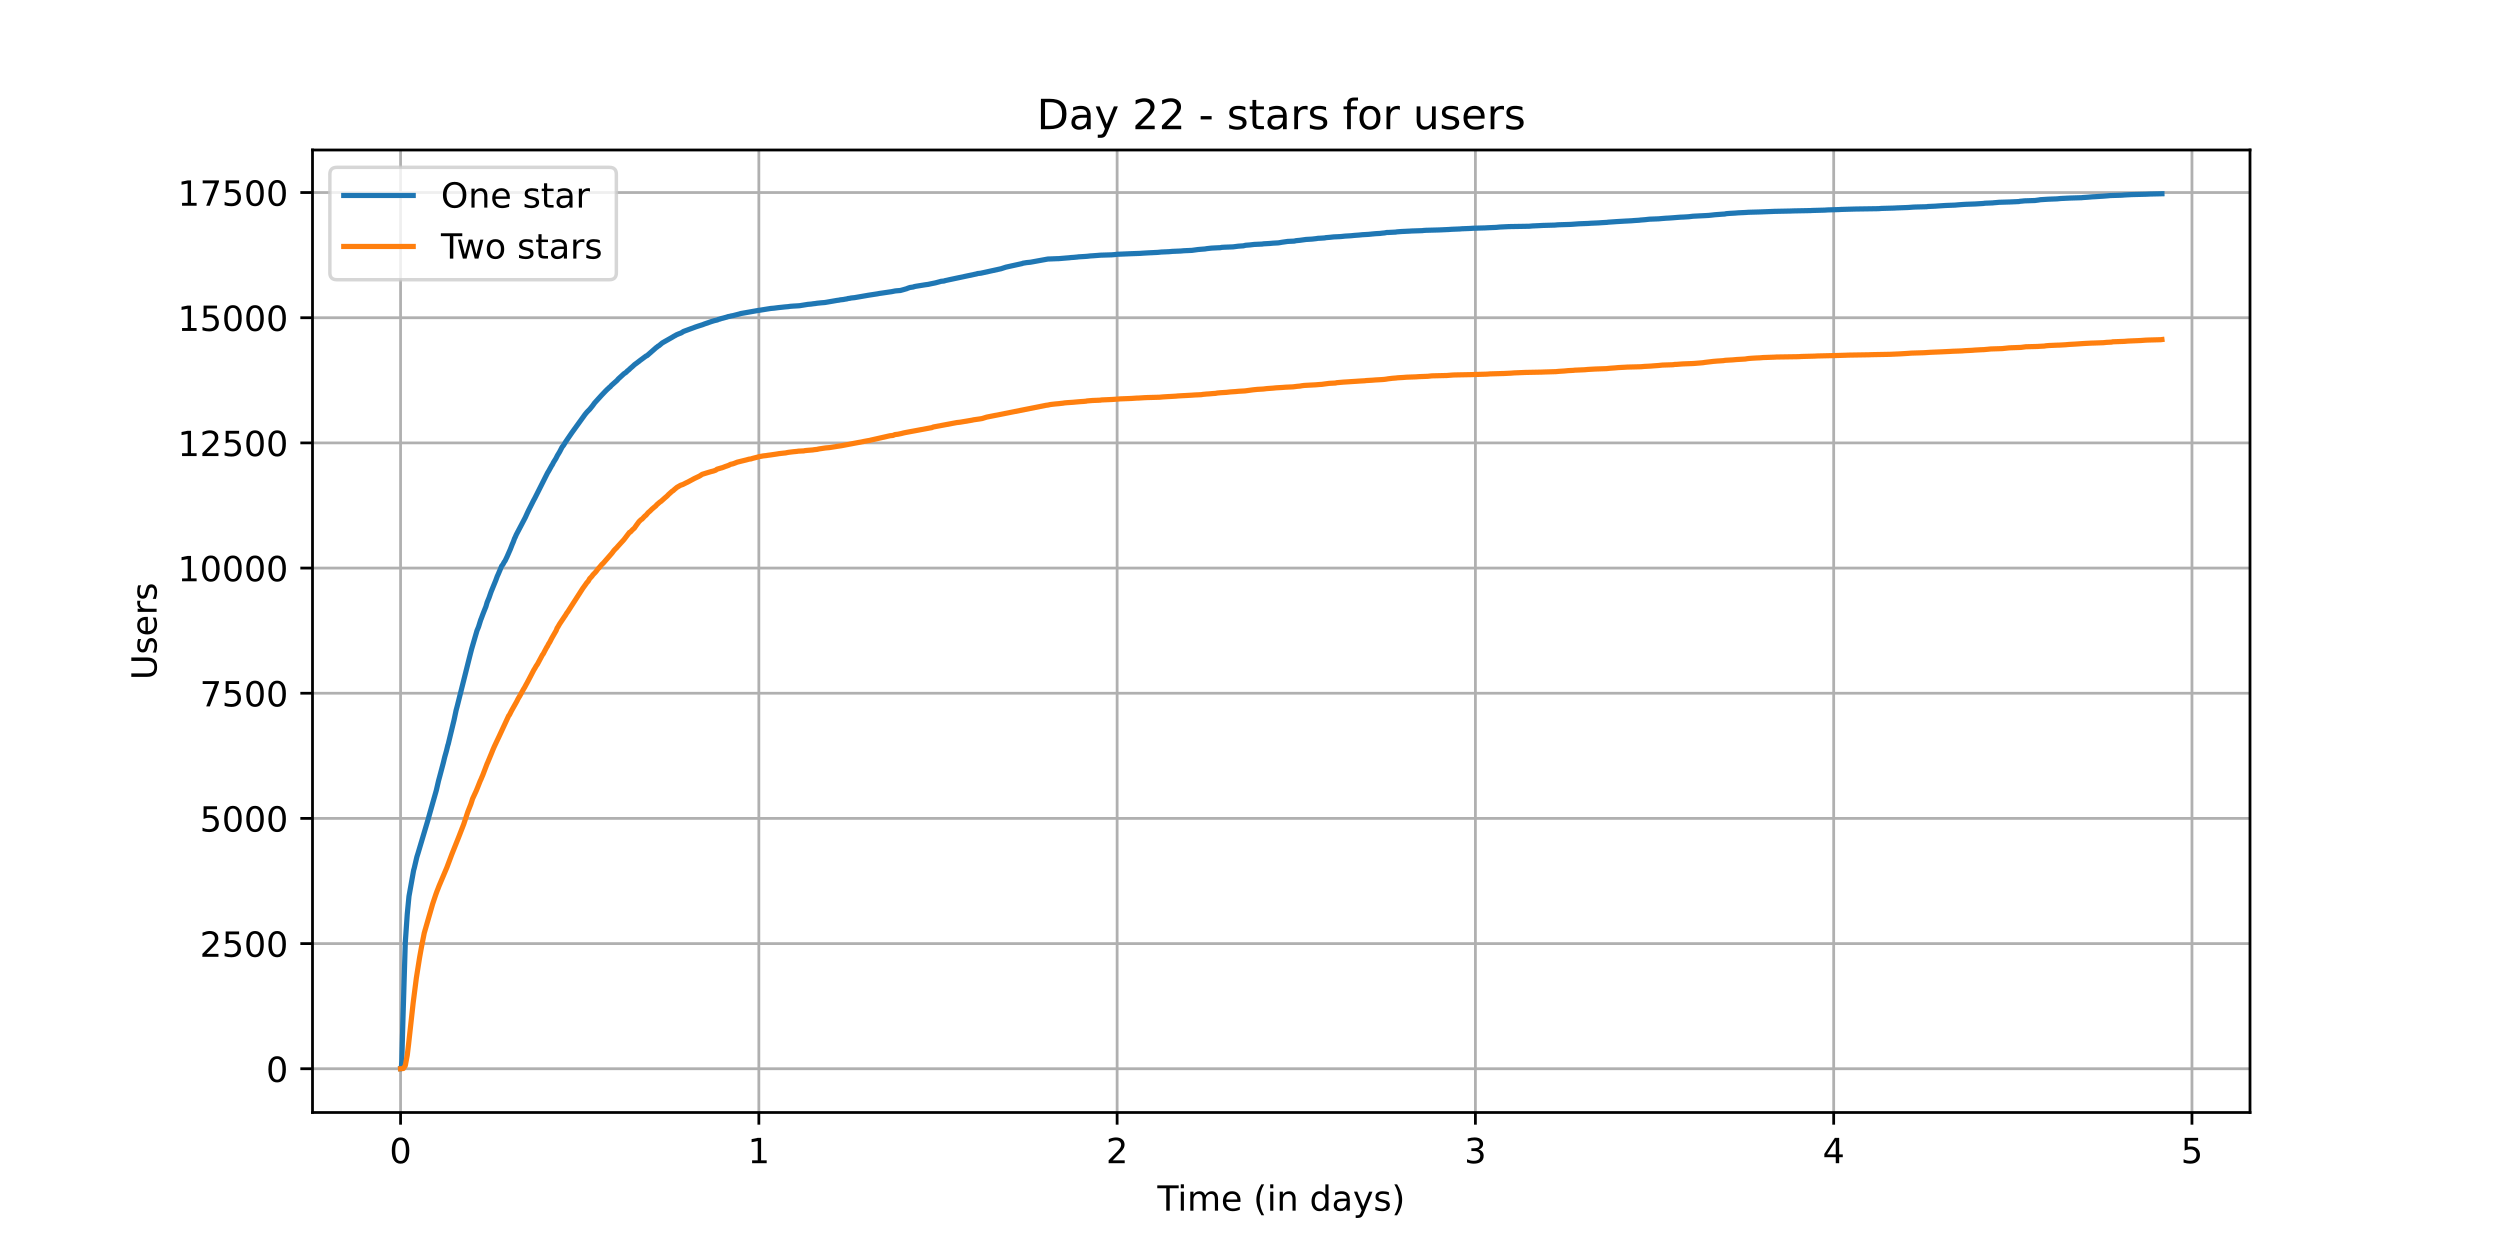 <?xml version="1.0" encoding="utf-8" standalone="no"?>
<!DOCTYPE svg PUBLIC "-//W3C//DTD SVG 1.1//EN"
  "http://www.w3.org/Graphics/SVG/1.1/DTD/svg11.dtd">
<!-- Created with matplotlib (https://matplotlib.org/) -->
<svg height="360pt" version="1.1" viewBox="0 0 720 360" width="720pt" xmlns="http://www.w3.org/2000/svg" xmlns:xlink="http://www.w3.org/1999/xlink">
 <defs>
  <style type="text/css">*{stroke-linecap:butt;stroke-linejoin:round;}</style>
 </defs>
 <g id="figure_1">
  <g id="patch_1">
   <path d="M 0 360 
L 720 360 
L 720 0 
L 0 0 
z
" style="fill:#ffffff;"/>
  </g>
  <g id="axes_1">
   <g id="patch_2">
    <path d="M 90 320.4 
L 648 320.4 
L 648 43.2 
L 90 43.2 
z
" style="fill:#ffffff;"/>
   </g>
   <g id="matplotlib.axis_1">
    <g id="xtick_1">
     <g id="line2d_1">
      <path clip-path="url(#p4d6a9a84f4)" d="M 115.364 320.4 
L 115.364 43.2 
" style="fill:none;stroke:#b0b0b0;stroke-linecap:square;stroke-width:0.8;"/>
     </g>
     <g id="line2d_2">
      <defs>
       <path d="M 0 0 
L 0 3.5 
" id="m15335c47e9" style="stroke:#000000;stroke-width:0.8;"/>
      </defs>
      <g>
       <use style="stroke:#000000;stroke-width:0.8;" x="115.364" xlink:href="#m15335c47e9" y="320.4"/>
      </g>
     </g>
     <g id="text_1">
      <!-- 0 -->
      <g transform="translate(112.182 334.998)scale(0.1 -0.1)">
       <defs>
        <path d="M 31.781 66.406 
Q 24.172 66.406 20.328 58.906 
Q 16.5 51.422 16.5 36.375 
Q 16.5 21.391 20.328 13.891 
Q 24.172 6.391 31.781 6.391 
Q 39.453 6.391 43.281 13.891 
Q 47.125 21.391 47.125 36.375 
Q 47.125 51.422 43.281 58.906 
Q 39.453 66.406 31.781 66.406 
z
M 31.781 74.219 
Q 44.047 74.219 50.516 64.516 
Q 56.984 54.828 56.984 36.375 
Q 56.984 17.969 50.516 8.266 
Q 44.047 -1.422 31.781 -1.422 
Q 19.531 -1.422 13.062 8.266 
Q 6.594 17.969 6.594 36.375 
Q 6.594 54.828 13.062 64.516 
Q 19.531 74.219 31.781 74.219 
z
" id="DejaVuSans-48"/>
       </defs>
       <use xlink:href="#DejaVuSans-48"/>
      </g>
     </g>
    </g>
    <g id="xtick_2">
     <g id="line2d_3">
      <path clip-path="url(#p4d6a9a84f4)" d="M 218.548 320.4 
L 218.548 43.2 
" style="fill:none;stroke:#b0b0b0;stroke-linecap:square;stroke-width:0.8;"/>
     </g>
     <g id="line2d_4">
      <g>
       <use style="stroke:#000000;stroke-width:0.8;" x="218.548" xlink:href="#m15335c47e9" y="320.4"/>
      </g>
     </g>
     <g id="text_2">
      <!-- 1 -->
      <g transform="translate(215.366 334.998)scale(0.1 -0.1)">
       <defs>
        <path d="M 12.406 8.297 
L 28.516 8.297 
L 28.516 63.922 
L 10.984 60.406 
L 10.984 69.391 
L 28.422 72.906 
L 38.281 72.906 
L 38.281 8.297 
L 54.391 8.297 
L 54.391 0 
L 12.406 0 
z
" id="DejaVuSans-49"/>
       </defs>
       <use xlink:href="#DejaVuSans-49"/>
      </g>
     </g>
    </g>
    <g id="xtick_3">
     <g id="line2d_5">
      <path clip-path="url(#p4d6a9a84f4)" d="M 321.732 320.4 
L 321.732 43.2 
" style="fill:none;stroke:#b0b0b0;stroke-linecap:square;stroke-width:0.8;"/>
     </g>
     <g id="line2d_6">
      <g>
       <use style="stroke:#000000;stroke-width:0.8;" x="321.732" xlink:href="#m15335c47e9" y="320.4"/>
      </g>
     </g>
     <g id="text_3">
      <!-- 2 -->
      <g transform="translate(318.551 334.998)scale(0.1 -0.1)">
       <defs>
        <path d="M 19.188 8.297 
L 53.609 8.297 
L 53.609 0 
L 7.328 0 
L 7.328 8.297 
Q 12.938 14.109 22.625 23.891 
Q 32.328 33.688 34.812 36.531 
Q 39.547 41.844 41.422 45.531 
Q 43.312 49.219 43.312 52.781 
Q 43.312 58.594 39.234 62.25 
Q 35.156 65.922 28.609 65.922 
Q 23.969 65.922 18.812 64.312 
Q 13.672 62.703 7.812 59.422 
L 7.812 69.391 
Q 13.766 71.781 18.938 73 
Q 24.125 74.219 28.422 74.219 
Q 39.75 74.219 46.484 68.547 
Q 53.219 62.891 53.219 53.422 
Q 53.219 48.922 51.531 44.891 
Q 49.859 40.875 45.406 35.406 
Q 44.188 33.984 37.641 27.219 
Q 31.109 20.453 19.188 8.297 
z
" id="DejaVuSans-50"/>
       </defs>
       <use xlink:href="#DejaVuSans-50"/>
      </g>
     </g>
    </g>
    <g id="xtick_4">
     <g id="line2d_7">
      <path clip-path="url(#p4d6a9a84f4)" d="M 424.916 320.4 
L 424.916 43.2 
" style="fill:none;stroke:#b0b0b0;stroke-linecap:square;stroke-width:0.8;"/>
     </g>
     <g id="line2d_8">
      <g>
       <use style="stroke:#000000;stroke-width:0.8;" x="424.916" xlink:href="#m15335c47e9" y="320.4"/>
      </g>
     </g>
     <g id="text_4">
      <!-- 3 -->
      <g transform="translate(421.735 334.998)scale(0.1 -0.1)">
       <defs>
        <path d="M 40.578 39.312 
Q 47.656 37.797 51.625 33 
Q 55.609 28.219 55.609 21.188 
Q 55.609 10.406 48.188 4.484 
Q 40.766 -1.422 27.094 -1.422 
Q 22.516 -1.422 17.656 -0.516 
Q 12.797 0.391 7.625 2.203 
L 7.625 11.719 
Q 11.719 9.328 16.594 8.109 
Q 21.484 6.891 26.812 6.891 
Q 36.078 6.891 40.938 10.547 
Q 45.797 14.203 45.797 21.188 
Q 45.797 27.641 41.281 31.266 
Q 36.766 34.906 28.719 34.906 
L 20.219 34.906 
L 20.219 43.016 
L 29.109 43.016 
Q 36.375 43.016 40.234 45.922 
Q 44.094 48.828 44.094 54.297 
Q 44.094 59.906 40.109 62.906 
Q 36.141 65.922 28.719 65.922 
Q 24.656 65.922 20.016 65.031 
Q 15.375 64.156 9.812 62.312 
L 9.812 71.094 
Q 15.438 72.656 20.344 73.438 
Q 25.25 74.219 29.594 74.219 
Q 40.828 74.219 47.359 69.109 
Q 53.906 64.016 53.906 55.328 
Q 53.906 49.266 50.438 45.094 
Q 46.969 40.922 40.578 39.312 
z
" id="DejaVuSans-51"/>
       </defs>
       <use xlink:href="#DejaVuSans-51"/>
      </g>
     </g>
    </g>
    <g id="xtick_5">
     <g id="line2d_9">
      <path clip-path="url(#p4d6a9a84f4)" d="M 528.1 320.4 
L 528.1 43.2 
" style="fill:none;stroke:#b0b0b0;stroke-linecap:square;stroke-width:0.8;"/>
     </g>
     <g id="line2d_10">
      <g>
       <use style="stroke:#000000;stroke-width:0.8;" x="528.1" xlink:href="#m15335c47e9" y="320.4"/>
      </g>
     </g>
     <g id="text_5">
      <!-- 4 -->
      <g transform="translate(524.919 334.998)scale(0.1 -0.1)">
       <defs>
        <path d="M 37.797 64.312 
L 12.891 25.391 
L 37.797 25.391 
z
M 35.203 72.906 
L 47.609 72.906 
L 47.609 25.391 
L 58.016 25.391 
L 58.016 17.188 
L 47.609 17.188 
L 47.609 0 
L 37.797 0 
L 37.797 17.188 
L 4.891 17.188 
L 4.891 26.703 
z
" id="DejaVuSans-52"/>
       </defs>
       <use xlink:href="#DejaVuSans-52"/>
      </g>
     </g>
    </g>
    <g id="xtick_6">
     <g id="line2d_11">
      <path clip-path="url(#p4d6a9a84f4)" d="M 631.284 320.4 
L 631.284 43.2 
" style="fill:none;stroke:#b0b0b0;stroke-linecap:square;stroke-width:0.8;"/>
     </g>
     <g id="line2d_12">
      <g>
       <use style="stroke:#000000;stroke-width:0.8;" x="631.284" xlink:href="#m15335c47e9" y="320.4"/>
      </g>
     </g>
     <g id="text_6">
      <!-- 5 -->
      <g transform="translate(628.103 334.998)scale(0.1 -0.1)">
       <defs>
        <path d="M 10.797 72.906 
L 49.516 72.906 
L 49.516 64.594 
L 19.828 64.594 
L 19.828 46.734 
Q 21.969 47.469 24.109 47.828 
Q 26.266 48.188 28.422 48.188 
Q 40.625 48.188 47.75 41.5 
Q 54.891 34.812 54.891 23.391 
Q 54.891 11.625 47.562 5.094 
Q 40.234 -1.422 26.906 -1.422 
Q 22.312 -1.422 17.547 -0.641 
Q 12.797 0.141 7.719 1.703 
L 7.719 11.625 
Q 12.109 9.234 16.797 8.062 
Q 21.484 6.891 26.703 6.891 
Q 35.156 6.891 40.078 11.328 
Q 45.016 15.766 45.016 23.391 
Q 45.016 31 40.078 35.438 
Q 35.156 39.891 26.703 39.891 
Q 22.75 39.891 18.812 39.016 
Q 14.891 38.141 10.797 36.281 
z
" id="DejaVuSans-53"/>
       </defs>
       <use xlink:href="#DejaVuSans-53"/>
      </g>
     </g>
    </g>
    <g id="text_7">
     <!-- Time (in days) -->
     <g transform="translate(333.327 348.677)scale(0.1 -0.1)">
      <defs>
       <path d="M -0.297 72.906 
L 61.375 72.906 
L 61.375 64.594 
L 35.5 64.594 
L 35.5 0 
L 25.594 0 
L 25.594 64.594 
L -0.297 64.594 
z
" id="DejaVuSans-84"/>
       <path d="M 9.422 54.688 
L 18.406 54.688 
L 18.406 0 
L 9.422 0 
z
M 9.422 75.984 
L 18.406 75.984 
L 18.406 64.594 
L 9.422 64.594 
z
" id="DejaVuSans-105"/>
       <path d="M 52 44.188 
Q 55.375 50.25 60.062 53.125 
Q 64.75 56 71.094 56 
Q 79.641 56 84.281 50.016 
Q 88.922 44.047 88.922 33.016 
L 88.922 0 
L 79.891 0 
L 79.891 32.719 
Q 79.891 40.578 77.094 44.375 
Q 74.312 48.188 68.609 48.188 
Q 61.625 48.188 57.562 43.547 
Q 53.516 38.922 53.516 30.906 
L 53.516 0 
L 44.484 0 
L 44.484 32.719 
Q 44.484 40.625 41.703 44.406 
Q 38.922 48.188 33.109 48.188 
Q 26.219 48.188 22.156 43.531 
Q 18.109 38.875 18.109 30.906 
L 18.109 0 
L 9.078 0 
L 9.078 54.688 
L 18.109 54.688 
L 18.109 46.188 
Q 21.188 51.219 25.484 53.609 
Q 29.781 56 35.688 56 
Q 41.656 56 45.828 52.969 
Q 50 49.953 52 44.188 
z
" id="DejaVuSans-109"/>
       <path d="M 56.203 29.594 
L 56.203 25.203 
L 14.891 25.203 
Q 15.484 15.922 20.484 11.062 
Q 25.484 6.203 34.422 6.203 
Q 39.594 6.203 44.453 7.469 
Q 49.312 8.734 54.109 11.281 
L 54.109 2.781 
Q 49.266 0.734 44.188 -0.344 
Q 39.109 -1.422 33.891 -1.422 
Q 20.797 -1.422 13.156 6.188 
Q 5.516 13.812 5.516 26.812 
Q 5.516 40.234 12.766 48.109 
Q 20.016 56 32.328 56 
Q 43.359 56 49.781 48.891 
Q 56.203 41.797 56.203 29.594 
z
M 47.219 32.234 
Q 47.125 39.594 43.094 43.984 
Q 39.062 48.391 32.422 48.391 
Q 24.906 48.391 20.391 44.141 
Q 15.875 39.891 15.188 32.172 
z
" id="DejaVuSans-101"/>
       <path id="DejaVuSans-32"/>
       <path d="M 31 75.875 
Q 24.469 64.656 21.281 53.656 
Q 18.109 42.672 18.109 31.391 
Q 18.109 20.125 21.312 9.062 
Q 24.516 -2 31 -13.188 
L 23.188 -13.188 
Q 15.875 -1.703 12.234 9.375 
Q 8.594 20.453 8.594 31.391 
Q 8.594 42.281 12.203 53.312 
Q 15.828 64.359 23.188 75.875 
z
" id="DejaVuSans-40"/>
       <path d="M 54.891 33.016 
L 54.891 0 
L 45.906 0 
L 45.906 32.719 
Q 45.906 40.484 42.875 44.328 
Q 39.844 48.188 33.797 48.188 
Q 26.516 48.188 22.312 43.547 
Q 18.109 38.922 18.109 30.906 
L 18.109 0 
L 9.078 0 
L 9.078 54.688 
L 18.109 54.688 
L 18.109 46.188 
Q 21.344 51.125 25.703 53.562 
Q 30.078 56 35.797 56 
Q 45.219 56 50.047 50.172 
Q 54.891 44.344 54.891 33.016 
z
" id="DejaVuSans-110"/>
       <path d="M 45.406 46.391 
L 45.406 75.984 
L 54.391 75.984 
L 54.391 0 
L 45.406 0 
L 45.406 8.203 
Q 42.578 3.328 38.25 0.953 
Q 33.938 -1.422 27.875 -1.422 
Q 17.969 -1.422 11.734 6.484 
Q 5.516 14.406 5.516 27.297 
Q 5.516 40.188 11.734 48.094 
Q 17.969 56 27.875 56 
Q 33.938 56 38.25 53.625 
Q 42.578 51.266 45.406 46.391 
z
M 14.797 27.297 
Q 14.797 17.391 18.875 11.75 
Q 22.953 6.109 30.078 6.109 
Q 37.203 6.109 41.297 11.75 
Q 45.406 17.391 45.406 27.297 
Q 45.406 37.203 41.297 42.844 
Q 37.203 48.484 30.078 48.484 
Q 22.953 48.484 18.875 42.844 
Q 14.797 37.203 14.797 27.297 
z
" id="DejaVuSans-100"/>
       <path d="M 34.281 27.484 
Q 23.391 27.484 19.188 25 
Q 14.984 22.516 14.984 16.5 
Q 14.984 11.719 18.141 8.906 
Q 21.297 6.109 26.703 6.109 
Q 34.188 6.109 38.703 11.406 
Q 43.219 16.703 43.219 25.484 
L 43.219 27.484 
z
M 52.203 31.203 
L 52.203 0 
L 43.219 0 
L 43.219 8.297 
Q 40.141 3.328 35.547 0.953 
Q 30.953 -1.422 24.312 -1.422 
Q 15.922 -1.422 10.953 3.297 
Q 6 8.016 6 15.922 
Q 6 25.141 12.172 29.828 
Q 18.359 34.516 30.609 34.516 
L 43.219 34.516 
L 43.219 35.406 
Q 43.219 41.609 39.141 45 
Q 35.062 48.391 27.688 48.391 
Q 23 48.391 18.547 47.266 
Q 14.109 46.141 10.016 43.891 
L 10.016 52.203 
Q 14.938 54.109 19.578 55.047 
Q 24.219 56 28.609 56 
Q 40.484 56 46.344 49.844 
Q 52.203 43.703 52.203 31.203 
z
" id="DejaVuSans-97"/>
       <path d="M 32.172 -5.078 
Q 28.375 -14.844 24.75 -17.812 
Q 21.141 -20.797 15.094 -20.797 
L 7.906 -20.797 
L 7.906 -13.281 
L 13.188 -13.281 
Q 16.891 -13.281 18.938 -11.516 
Q 21 -9.766 23.484 -3.219 
L 25.094 0.875 
L 2.984 54.688 
L 12.5 54.688 
L 29.594 11.922 
L 46.688 54.688 
L 56.203 54.688 
z
" id="DejaVuSans-121"/>
       <path d="M 44.281 53.078 
L 44.281 44.578 
Q 40.484 46.531 36.375 47.5 
Q 32.281 48.484 27.875 48.484 
Q 21.188 48.484 17.844 46.438 
Q 14.5 44.391 14.5 40.281 
Q 14.5 37.156 16.891 35.375 
Q 19.281 33.594 26.516 31.984 
L 29.594 31.297 
Q 39.156 29.25 43.188 25.516 
Q 47.219 21.781 47.219 15.094 
Q 47.219 7.469 41.188 3.016 
Q 35.156 -1.422 24.609 -1.422 
Q 20.219 -1.422 15.453 -0.562 
Q 10.688 0.297 5.422 2 
L 5.422 11.281 
Q 10.406 8.688 15.234 7.391 
Q 20.062 6.109 24.812 6.109 
Q 31.156 6.109 34.562 8.281 
Q 37.984 10.453 37.984 14.406 
Q 37.984 18.062 35.516 20.016 
Q 33.062 21.969 24.703 23.781 
L 21.578 24.516 
Q 13.234 26.266 9.516 29.906 
Q 5.812 33.547 5.812 39.891 
Q 5.812 47.609 11.281 51.797 
Q 16.75 56 26.812 56 
Q 31.781 56 36.172 55.266 
Q 40.578 54.547 44.281 53.078 
z
" id="DejaVuSans-115"/>
       <path d="M 8.016 75.875 
L 15.828 75.875 
Q 23.141 64.359 26.781 53.312 
Q 30.422 42.281 30.422 31.391 
Q 30.422 20.453 26.781 9.375 
Q 23.141 -1.703 15.828 -13.188 
L 8.016 -13.188 
Q 14.5 -2 17.703 9.062 
Q 20.906 20.125 20.906 31.391 
Q 20.906 42.672 17.703 53.656 
Q 14.5 64.656 8.016 75.875 
z
" id="DejaVuSans-41"/>
      </defs>
      <use xlink:href="#DejaVuSans-84"/>
      <use x="57.959" xlink:href="#DejaVuSans-105"/>
      <use x="85.742" xlink:href="#DejaVuSans-109"/>
      <use x="183.154" xlink:href="#DejaVuSans-101"/>
      <use x="244.678" xlink:href="#DejaVuSans-32"/>
      <use x="276.465" xlink:href="#DejaVuSans-40"/>
      <use x="315.479" xlink:href="#DejaVuSans-105"/>
      <use x="343.262" xlink:href="#DejaVuSans-110"/>
      <use x="406.641" xlink:href="#DejaVuSans-32"/>
      <use x="438.428" xlink:href="#DejaVuSans-100"/>
      <use x="501.904" xlink:href="#DejaVuSans-97"/>
      <use x="563.184" xlink:href="#DejaVuSans-121"/>
      <use x="622.363" xlink:href="#DejaVuSans-115"/>
      <use x="674.463" xlink:href="#DejaVuSans-41"/>
     </g>
    </g>
   </g>
   <g id="matplotlib.axis_2">
    <g id="ytick_1">
     <g id="line2d_13">
      <path clip-path="url(#p4d6a9a84f4)" d="M 90 307.8 
L 648 307.8 
" style="fill:none;stroke:#b0b0b0;stroke-linecap:square;stroke-width:0.8;"/>
     </g>
     <g id="line2d_14">
      <defs>
       <path d="M 0 0 
L -3.5 0 
" id="m5fa5fd893f" style="stroke:#000000;stroke-width:0.8;"/>
      </defs>
      <g>
       <use style="stroke:#000000;stroke-width:0.8;" x="90" xlink:href="#m5fa5fd893f" y="307.8"/>
      </g>
     </g>
     <g id="text_8">
      <!-- 0 -->
      <g transform="translate(76.638 311.599)scale(0.1 -0.1)">
       <use xlink:href="#DejaVuSans-48"/>
      </g>
     </g>
    </g>
    <g id="ytick_2">
     <g id="line2d_15">
      <path clip-path="url(#p4d6a9a84f4)" d="M 90 271.751 
L 648 271.751 
" style="fill:none;stroke:#b0b0b0;stroke-linecap:square;stroke-width:0.8;"/>
     </g>
     <g id="line2d_16">
      <g>
       <use style="stroke:#000000;stroke-width:0.8;" x="90" xlink:href="#m5fa5fd893f" y="271.751"/>
      </g>
     </g>
     <g id="text_9">
      <!-- 2500 -->
      <g transform="translate(57.55 275.55)scale(0.1 -0.1)">
       <use xlink:href="#DejaVuSans-50"/>
       <use x="63.623" xlink:href="#DejaVuSans-53"/>
       <use x="127.246" xlink:href="#DejaVuSans-48"/>
       <use x="190.869" xlink:href="#DejaVuSans-48"/>
      </g>
     </g>
    </g>
    <g id="ytick_3">
     <g id="line2d_17">
      <path clip-path="url(#p4d6a9a84f4)" d="M 90 235.701 
L 648 235.701 
" style="fill:none;stroke:#b0b0b0;stroke-linecap:square;stroke-width:0.8;"/>
     </g>
     <g id="line2d_18">
      <g>
       <use style="stroke:#000000;stroke-width:0.8;" x="90" xlink:href="#m5fa5fd893f" y="235.701"/>
      </g>
     </g>
     <g id="text_10">
      <!-- 5000 -->
      <g transform="translate(57.55 239.5)scale(0.1 -0.1)">
       <use xlink:href="#DejaVuSans-53"/>
       <use x="63.623" xlink:href="#DejaVuSans-48"/>
       <use x="127.246" xlink:href="#DejaVuSans-48"/>
       <use x="190.869" xlink:href="#DejaVuSans-48"/>
      </g>
     </g>
    </g>
    <g id="ytick_4">
     <g id="line2d_19">
      <path clip-path="url(#p4d6a9a84f4)" d="M 90 199.652 
L 648 199.652 
" style="fill:none;stroke:#b0b0b0;stroke-linecap:square;stroke-width:0.8;"/>
     </g>
     <g id="line2d_20">
      <g>
       <use style="stroke:#000000;stroke-width:0.8;" x="90" xlink:href="#m5fa5fd893f" y="199.652"/>
      </g>
     </g>
     <g id="text_11">
      <!-- 7500 -->
      <g transform="translate(57.55 203.451)scale(0.1 -0.1)">
       <defs>
        <path d="M 8.203 72.906 
L 55.078 72.906 
L 55.078 68.703 
L 28.609 0 
L 18.312 0 
L 43.219 64.594 
L 8.203 64.594 
z
" id="DejaVuSans-55"/>
       </defs>
       <use xlink:href="#DejaVuSans-55"/>
       <use x="63.623" xlink:href="#DejaVuSans-53"/>
       <use x="127.246" xlink:href="#DejaVuSans-48"/>
       <use x="190.869" xlink:href="#DejaVuSans-48"/>
      </g>
     </g>
    </g>
    <g id="ytick_5">
     <g id="line2d_21">
      <path clip-path="url(#p4d6a9a84f4)" d="M 90 163.602 
L 648 163.602 
" style="fill:none;stroke:#b0b0b0;stroke-linecap:square;stroke-width:0.8;"/>
     </g>
     <g id="line2d_22">
      <g>
       <use style="stroke:#000000;stroke-width:0.8;" x="90" xlink:href="#m5fa5fd893f" y="163.602"/>
      </g>
     </g>
     <g id="text_12">
      <!-- 10000 -->
      <g transform="translate(51.188 167.401)scale(0.1 -0.1)">
       <use xlink:href="#DejaVuSans-49"/>
       <use x="63.623" xlink:href="#DejaVuSans-48"/>
       <use x="127.246" xlink:href="#DejaVuSans-48"/>
       <use x="190.869" xlink:href="#DejaVuSans-48"/>
       <use x="254.492" xlink:href="#DejaVuSans-48"/>
      </g>
     </g>
    </g>
    <g id="ytick_6">
     <g id="line2d_23">
      <path clip-path="url(#p4d6a9a84f4)" d="M 90 127.553 
L 648 127.553 
" style="fill:none;stroke:#b0b0b0;stroke-linecap:square;stroke-width:0.8;"/>
     </g>
     <g id="line2d_24">
      <g>
       <use style="stroke:#000000;stroke-width:0.8;" x="90" xlink:href="#m5fa5fd893f" y="127.553"/>
      </g>
     </g>
     <g id="text_13">
      <!-- 12500 -->
      <g transform="translate(51.188 131.352)scale(0.1 -0.1)">
       <use xlink:href="#DejaVuSans-49"/>
       <use x="63.623" xlink:href="#DejaVuSans-50"/>
       <use x="127.246" xlink:href="#DejaVuSans-53"/>
       <use x="190.869" xlink:href="#DejaVuSans-48"/>
       <use x="254.492" xlink:href="#DejaVuSans-48"/>
      </g>
     </g>
    </g>
    <g id="ytick_7">
     <g id="line2d_25">
      <path clip-path="url(#p4d6a9a84f4)" d="M 90 91.503 
L 648 91.503 
" style="fill:none;stroke:#b0b0b0;stroke-linecap:square;stroke-width:0.8;"/>
     </g>
     <g id="line2d_26">
      <g>
       <use style="stroke:#000000;stroke-width:0.8;" x="90" xlink:href="#m5fa5fd893f" y="91.503"/>
      </g>
     </g>
     <g id="text_14">
      <!-- 15000 -->
      <g transform="translate(51.188 95.303)scale(0.1 -0.1)">
       <use xlink:href="#DejaVuSans-49"/>
       <use x="63.623" xlink:href="#DejaVuSans-53"/>
       <use x="127.246" xlink:href="#DejaVuSans-48"/>
       <use x="190.869" xlink:href="#DejaVuSans-48"/>
       <use x="254.492" xlink:href="#DejaVuSans-48"/>
      </g>
     </g>
    </g>
    <g id="ytick_8">
     <g id="line2d_27">
      <path clip-path="url(#p4d6a9a84f4)" d="M 90 55.454 
L 648 55.454 
" style="fill:none;stroke:#b0b0b0;stroke-linecap:square;stroke-width:0.8;"/>
     </g>
     <g id="line2d_28">
      <g>
       <use style="stroke:#000000;stroke-width:0.8;" x="90" xlink:href="#m5fa5fd893f" y="55.454"/>
      </g>
     </g>
     <g id="text_15">
      <!-- 17500 -->
      <g transform="translate(51.188 59.253)scale(0.1 -0.1)">
       <use xlink:href="#DejaVuSans-49"/>
       <use x="63.623" xlink:href="#DejaVuSans-55"/>
       <use x="127.246" xlink:href="#DejaVuSans-53"/>
       <use x="190.869" xlink:href="#DejaVuSans-48"/>
       <use x="254.492" xlink:href="#DejaVuSans-48"/>
      </g>
     </g>
    </g>
    <g id="text_16">
     <!-- Users -->
     <g transform="translate(45.108 195.801)rotate(-90)scale(0.1 -0.1)">
      <defs>
       <path d="M 8.688 72.906 
L 18.609 72.906 
L 18.609 28.609 
Q 18.609 16.891 22.844 11.734 
Q 27.094 6.594 36.625 6.594 
Q 46.094 6.594 50.344 11.734 
Q 54.594 16.891 54.594 28.609 
L 54.594 72.906 
L 64.5 72.906 
L 64.5 27.391 
Q 64.5 13.141 57.438 5.859 
Q 50.391 -1.422 36.625 -1.422 
Q 22.797 -1.422 15.734 5.859 
Q 8.688 13.141 8.688 27.391 
z
" id="DejaVuSans-85"/>
       <path d="M 41.109 46.297 
Q 39.594 47.172 37.812 47.578 
Q 36.031 48 33.891 48 
Q 26.266 48 22.188 43.047 
Q 18.109 38.094 18.109 28.812 
L 18.109 0 
L 9.078 0 
L 9.078 54.688 
L 18.109 54.688 
L 18.109 46.188 
Q 20.953 51.172 25.484 53.578 
Q 30.031 56 36.531 56 
Q 37.453 56 38.578 55.875 
Q 39.703 55.766 41.062 55.516 
z
" id="DejaVuSans-114"/>
      </defs>
      <use xlink:href="#DejaVuSans-85"/>
      <use x="73.193" xlink:href="#DejaVuSans-115"/>
      <use x="125.293" xlink:href="#DejaVuSans-101"/>
      <use x="186.816" xlink:href="#DejaVuSans-114"/>
      <use x="227.93" xlink:href="#DejaVuSans-115"/>
     </g>
    </g>
   </g>
   <g id="line2d_29">
    <path clip-path="url(#p4d6a9a84f4)" d="M 115.364 307.8 
L 115.513 307.8 
L 115.583 307.627 
L 115.725 305.363 
L 116.01 294.851 
L 116.72 271.534 
L 117.288 263.286 
L 117.786 258.124 
L 119.134 250.597 
L 119.276 250.135 
L 120.057 246.804 
L 120.413 245.665 
L 123.253 236.148 
L 123.608 234.85 
L 124.248 232.586 
L 125.668 227.597 
L 126.307 224.829 
L 126.591 223.79 
L 127.656 219.767 
L 128.083 218.008 
L 128.579 216.249 
L 129.004 214.518 
L 129.076 214.374 
L 129.36 213.163 
L 130.78 207.309 
L 131.349 204.612 
L 131.704 203.285 
L 135.396 188.592 
L 135.821 186.933 
L 137.383 181.584 
L 137.81 180.56 
L 138.449 178.512 
L 138.591 178.181 
L 139.088 176.84 
L 139.514 175.758 
L 139.94 174.705 
L 140.295 173.48 
L 140.863 172.095 
L 141.432 170.452 
L 142.78 167.15 
L 143.207 165.982 
L 143.491 165.361 
L 144.484 163.011 
L 144.839 162.564 
L 145.195 161.886 
L 145.479 161.497 
L 146.047 160.3 
L 146.97 158.195 
L 147.538 156.738 
L 147.821 156.09 
L 148.248 154.922 
L 148.319 154.849 
L 148.674 154.013 
L 151.301 149.009 
L 151.798 147.899 
L 152.224 146.991 
L 153.715 144.035 
L 153.999 143.53 
L 157.692 136.19 
L 158.046 135.613 
L 158.97 133.941 
L 159.041 133.898 
L 159.396 133.177 
L 160.107 132.037 
L 160.532 131.187 
L 161.172 130.134 
L 161.881 128.764 
L 162.308 128.231 
L 162.876 127.293 
L 164.012 125.621 
L 164.724 124.582 
L 168.487 119.362 
L 168.771 119.016 
L 169.055 118.67 
L 169.552 118.166 
L 169.836 117.877 
L 170.617 116.911 
L 170.759 116.724 
L 171.257 116.031 
L 173.246 113.84 
L 174.027 113.018 
L 174.311 112.715 
L 175.021 112.008 
L 175.163 111.907 
L 175.447 111.605 
L 175.731 111.417 
L 176.015 111.057 
L 177.721 109.543 
L 178.075 109.124 
L 179.354 107.956 
L 179.709 107.625 
L 180.136 107.351 
L 180.348 107.192 
L 180.704 106.817 
L 181.059 106.558 
L 181.627 106.01 
L 182.124 105.591 
L 182.692 105.058 
L 182.977 104.842 
L 183.475 104.481 
L 184.256 103.876 
L 184.54 103.659 
L 184.682 103.558 
L 186.102 102.506 
L 186.316 102.448 
L 188.802 100.271 
L 189.087 100.025 
L 189.229 99.953 
L 189.513 99.694 
L 189.796 99.55 
L 190.72 98.771 
L 193.633 97.113 
L 194.13 96.81 
L 194.556 96.594 
L 194.769 96.449 
L 195.479 96.147 
L 195.976 95.959 
L 196.19 95.873 
L 196.545 95.656 
L 196.829 95.469 
L 197.397 95.253 
L 200.309 94.171 
L 201.091 93.911 
L 202.369 93.508 
L 202.866 93.306 
L 204.5 92.743 
L 204.784 92.643 
L 205.708 92.354 
L 206.275 92.224 
L 206.631 92.138 
L 206.844 92.008 
L 207.27 91.907 
L 207.768 91.734 
L 208.193 91.633 
L 209.33 91.316 
L 209.685 91.186 
L 210.182 91.1 
L 210.538 90.999 
L 211.105 90.898 
L 213.023 90.407 
L 213.306 90.307 
L 217.85 89.499 
L 218.277 89.427 
L 218.561 89.384 
L 219.2 89.283 
L 221.969 88.836 
L 222.963 88.749 
L 223.389 88.692 
L 224.17 88.591 
L 225.165 88.49 
L 226.088 88.389 
L 226.94 88.317 
L 227.65 88.216 
L 228.431 88.158 
L 229.922 88.071 
L 230.278 88.043 
L 232.691 87.653 
L 233.686 87.567 
L 234.111 87.495 
L 234.892 87.408 
L 235.177 87.35 
L 236.384 87.221 
L 237.591 87.12 
L 241.07 86.514 
L 241.639 86.442 
L 241.993 86.356 
L 242.917 86.255 
L 243.415 86.154 
L 243.911 86.082 
L 244.196 85.981 
L 244.763 85.908 
L 245.119 85.822 
L 246.112 85.721 
L 250.091 85.029 
L 250.734 84.928 
L 252.706 84.625 
L 253.203 84.524 
L 253.912 84.423 
L 256.043 84.106 
L 256.752 84.005 
L 257.321 83.89 
L 257.747 83.803 
L 258.102 83.76 
L 259.309 83.659 
L 260.161 83.428 
L 261.154 83.14 
L 261.368 83.039 
L 262.077 82.794 
L 262.504 82.736 
L 263.072 82.65 
L 263.285 82.549 
L 263.782 82.448 
L 266.551 82.001 
L 267.332 81.9 
L 267.971 81.756 
L 268.397 81.669 
L 268.894 81.568 
L 269.391 81.467 
L 270.74 81.107 
L 271.025 81.02 
L 271.876 80.934 
L 272.303 80.789 
L 281.323 78.872 
L 281.535 78.785 
L 282.459 78.684 
L 288.284 77.401 
L 289.704 76.939 
L 294.394 75.901 
L 294.607 75.8 
L 295.175 75.714 
L 295.672 75.627 
L 296.738 75.526 
L 301.782 74.603 
L 304.34 74.502 
L 304.907 74.488 
L 306.116 74.387 
L 306.967 74.315 
L 308.034 74.228 
L 308.459 74.171 
L 309.169 74.128 
L 310.235 74.027 
L 310.661 73.969 
L 312.366 73.868 
L 313.147 73.81 
L 314 73.709 
L 314.711 73.666 
L 316.06 73.565 
L 316.912 73.493 
L 320.178 73.392 
L 321.031 73.32 
L 321.882 73.219 
L 322.451 73.205 
L 324.866 73.104 
L 325.504 73.075 
L 328.344 72.974 
L 329.125 72.916 
L 330.83 72.815 
L 331.469 72.786 
L 333.457 72.686 
L 334.452 72.585 
L 336.723 72.484 
L 337.646 72.397 
L 340.061 72.296 
L 340.984 72.21 
L 343.256 72.109 
L 345.032 71.864 
L 346.239 71.763 
L 347.02 71.705 
L 347.588 71.604 
L 348.867 71.46 
L 350.783 71.359 
L 351.352 71.345 
L 351.849 71.244 
L 352.559 71.2 
L 355.115 71.099 
L 356.677 70.898 
L 358.097 70.797 
L 358.737 70.638 
L 360.015 70.537 
L 361.222 70.393 
L 363.494 70.292 
L 363.92 70.22 
L 365.695 70.119 
L 366.618 70.032 
L 368.18 69.946 
L 368.606 69.874 
L 369.175 69.773 
L 370.879 69.528 
L 372.725 69.441 
L 373.294 69.311 
L 374.358 69.21 
L 376.134 68.965 
L 377.838 68.864 
L 378.975 68.735 
L 379.614 68.634 
L 380.253 68.605 
L 381.532 68.518 
L 381.815 68.446 
L 383.024 68.345 
L 384.089 68.23 
L 385.935 68.143 
L 386.291 68.114 
L 387.356 67.999 
L 389.061 67.898 
L 390.055 67.797 
L 391.405 67.696 
L 392.399 67.595 
L 393.962 67.509 
L 394.318 67.48 
L 395.313 67.379 
L 396.236 67.293 
L 397.585 67.22 
L 397.798 67.177 
L 398.793 67.076 
L 399.361 66.961 
L 399.93 66.946 
L 401.918 66.846 
L 402.344 66.773 
L 403.694 66.673 
L 404.333 66.644 
L 406.109 66.557 
L 406.465 66.528 
L 409.59 66.427 
L 410.016 66.37 
L 410.727 66.326 
L 414.42 66.225 
L 415.058 66.197 
L 417.261 66.096 
L 418.042 66.038 
L 420.527 65.937 
L 420.882 65.894 
L 423.437 65.793 
L 424.218 65.735 
L 427.769 65.634 
L 428.48 65.591 
L 430.894 65.49 
L 431.888 65.389 
L 433.947 65.288 
L 434.587 65.259 
L 440.41 65.158 
L 441.333 65.072 
L 443.534 64.971 
L 444.245 64.928 
L 447.797 64.827 
L 448.72 64.74 
L 451.986 64.639 
L 452.625 64.61 
L 453.975 64.51 
L 454.756 64.452 
L 457.383 64.351 
L 458.164 64.293 
L 460.436 64.192 
L 461.217 64.135 
L 462.922 64.034 
L 463.135 63.99 
L 464.626 63.889 
L 465.407 63.832 
L 467.111 63.731 
L 467.821 63.688 
L 469.809 63.587 
L 470.661 63.515 
L 472.082 63.428 
L 472.507 63.37 
L 473.785 63.269 
L 475.064 63.125 
L 477.691 63.024 
L 478.615 62.938 
L 479.892 62.837 
L 480.531 62.808 
L 481.951 62.707 
L 482.804 62.635 
L 484.154 62.534 
L 484.722 62.52 
L 486.356 62.419 
L 487.562 62.274 
L 489.48 62.174 
L 490.119 62.145 
L 492.039 62.044 
L 493.033 61.943 
L 493.886 61.842 
L 494.667 61.784 
L 496.016 61.683 
L 496.727 61.64 
L 497.153 61.539 
L 498.006 61.467 
L 499.78 61.366 
L 500.633 61.294 
L 502.764 61.193 
L 503.546 61.135 
L 507.099 61.034 
L 507.738 61.006 
L 510.294 60.905 
L 510.934 60.876 
L 515.762 60.775 
L 516.401 60.746 
L 521.514 60.645 
L 521.868 60.616 
L 525.561 60.515 
L 526.342 60.458 
L 529.608 60.357 
L 530.319 60.313 
L 533.94 60.212 
L 534.508 60.198 
L 541.041 60.097 
L 541.892 60.025 
L 545.515 59.924 
L 546.225 59.881 
L 548.995 59.78 
L 549.634 59.751 
L 550.982 59.65 
L 551.622 59.621 
L 554.888 59.535 
L 555.173 59.477 
L 557.375 59.376 
L 558.156 59.318 
L 559.718 59.217 
L 560.427 59.174 
L 563.055 59.073 
L 563.978 58.987 
L 565.398 58.886 
L 566.108 58.843 
L 568.878 58.742 
L 569.589 58.698 
L 571.221 58.597 
L 571.647 58.525 
L 573.848 58.439 
L 574.204 58.396 
L 575.27 58.309 
L 575.624 58.266 
L 578.892 58.165 
L 579.531 58.136 
L 581.449 58.049 
L 581.733 57.977 
L 582.656 57.891 
L 583.012 57.848 
L 586.065 57.747 
L 586.491 57.689 
L 587.13 57.602 
L 587.628 57.516 
L 589.191 57.415 
L 589.9 57.372 
L 592.457 57.271 
L 593.452 57.17 
L 595.511 57.069 
L 596.15 57.04 
L 599.488 56.939 
L 599.843 56.896 
L 601.121 56.809 
L 601.476 56.781 
L 602.684 56.68 
L 603.323 56.651 
L 604.885 56.55 
L 605.594 56.507 
L 606.872 56.406 
L 607.795 56.319 
L 611.062 56.218 
L 611.914 56.146 
L 613.831 56.045 
L 614.4 56.031 
L 618.305 55.93 
L 619.015 55.887 
L 622.636 55.8 
L 622.636 55.8 
" style="fill:none;stroke:#1f77b4;stroke-linecap:square;stroke-width:1.5;"/>
   </g>
   <g id="line2d_30">
    <path clip-path="url(#p4d6a9a84f4)" d="M 115.364 307.8 
L 116.152 307.728 
L 116.72 306.906 
L 117.288 303.907 
L 117.643 300.979 
L 118.992 288.824 
L 119.915 281.628 
L 120.838 275.803 
L 121.264 273.423 
L 121.477 272.255 
L 122.188 268.694 
L 124.602 260.33 
L 125.526 257.576 
L 125.88 256.61 
L 126.165 255.889 
L 126.449 255.153 
L 128.721 249.775 
L 130.141 245.997 
L 132.058 241.209 
L 133.55 237.374 
L 134.757 233.74 
L 135.609 231.577 
L 136.106 230.034 
L 137.171 227.727 
L 137.526 226.862 
L 138.307 224.901 
L 138.52 224.454 
L 138.805 223.762 
L 139.017 223.286 
L 140.295 219.926 
L 140.437 219.637 
L 141.573 216.898 
L 141.929 216.004 
L 142.354 215.023 
L 142.922 213.812 
L 143.703 212.168 
L 146.543 206.054 
L 146.685 205.953 
L 147.324 204.684 
L 148.602 202.42 
L 148.958 201.771 
L 149.1 201.454 
L 149.383 200.949 
L 149.668 200.488 
L 150.804 198.426 
L 151.088 197.979 
L 151.514 197.171 
L 151.726 196.797 
L 152.082 196.133 
L 153.787 192.874 
L 153.999 192.557 
L 154.425 191.793 
L 154.78 191.288 
L 156.272 188.505 
L 156.414 188.39 
L 156.911 187.424 
L 157.053 187.164 
L 157.55 186.241 
L 157.62 186.198 
L 157.976 185.477 
L 158.331 184.929 
L 158.899 183.819 
L 160.177 181.598 
L 160.461 180.863 
L 160.674 180.56 
L 161.172 179.695 
L 162.662 177.46 
L 162.804 177.272 
L 163.231 176.551 
L 163.515 176.191 
L 164.367 174.85 
L 167.848 169.442 
L 168.629 168.361 
L 168.984 167.842 
L 169.41 167.38 
L 169.836 166.63 
L 170.263 166.198 
L 170.547 165.866 
L 170.759 165.549 
L 171.398 164.9 
L 171.754 164.482 
L 172.181 163.891 
L 172.748 163.271 
L 173.388 162.492 
L 173.671 162.261 
L 176.087 159.493 
L 176.371 159.147 
L 176.584 158.844 
L 176.868 158.483 
L 177.365 157.964 
L 177.579 157.777 
L 177.863 157.431 
L 179.709 155.397 
L 181.272 153.335 
L 181.485 153.278 
L 182.266 152.47 
L 182.692 152.11 
L 182.977 151.692 
L 183.261 151.288 
L 184.042 150.221 
L 184.61 149.673 
L 184.895 149.514 
L 185.747 148.606 
L 186.032 148.404 
L 186.671 147.64 
L 187.169 147.221 
L 187.807 146.587 
L 188.092 146.356 
L 188.304 146.169 
L 188.873 145.707 
L 189.157 145.361 
L 190.01 144.626 
L 190.364 144.395 
L 191.573 143.314 
L 191.857 143.083 
L 192.212 142.766 
L 192.496 142.448 
L 193.561 141.497 
L 193.916 141.266 
L 194.2 140.992 
L 194.983 140.343 
L 195.692 139.939 
L 195.976 139.766 
L 196.616 139.55 
L 197.682 139.017 
L 198.036 138.858 
L 199.954 137.82 
L 201.446 137.113 
L 202.227 136.608 
L 203.506 136.205 
L 204.713 135.844 
L 205.494 135.642 
L 206.133 135.412 
L 206.489 135.138 
L 207.626 134.792 
L 207.981 134.705 
L 208.407 134.546 
L 208.904 134.345 
L 209.259 134.229 
L 209.898 133.998 
L 210.396 133.724 
L 210.893 133.624 
L 211.247 133.523 
L 211.744 133.335 
L 212.312 133.104 
L 214.94 132.456 
L 215.721 132.239 
L 216.288 132.167 
L 216.715 132.023 
L 218.348 131.605 
L 218.703 131.489 
L 219.271 131.403 
L 219.768 131.302 
L 220.691 131.201 
L 221.118 131.129 
L 221.899 131.028 
L 223.744 130.754 
L 224.312 130.653 
L 225.59 130.509 
L 226.301 130.437 
L 226.585 130.365 
L 227.152 130.264 
L 228.574 130.091 
L 229.497 130.004 
L 229.922 129.932 
L 231.484 129.86 
L 231.84 129.773 
L 232.763 129.687 
L 234.041 129.586 
L 234.467 129.514 
L 235.39 129.413 
L 235.745 129.312 
L 237.733 129.009 
L 238.869 128.908 
L 241.497 128.49 
L 242.207 128.389 
L 249.948 126.918 
L 250.517 126.832 
L 250.734 126.76 
L 256.327 125.491 
L 257.178 125.404 
L 257.747 125.159 
L 258.528 125.073 
L 259.095 124.957 
L 259.592 124.856 
L 260.303 124.669 
L 260.799 124.568 
L 267.901 123.241 
L 268.327 123.169 
L 268.824 122.967 
L 275.569 121.698 
L 276.492 121.597 
L 279.972 121.006 
L 280.398 120.905 
L 282.316 120.631 
L 282.885 120.53 
L 284.164 120.127 
L 301.213 116.738 
L 301.852 116.651 
L 302.491 116.507 
L 303.842 116.349 
L 304.979 116.248 
L 305.333 116.204 
L 306.116 116.118 
L 306.612 116.031 
L 307.465 115.959 
L 309.027 115.858 
L 309.95 115.772 
L 310.945 115.685 
L 311.301 115.656 
L 312.011 115.613 
L 312.793 115.541 
L 313.077 115.469 
L 314.284 115.368 
L 314.639 115.339 
L 316.841 115.253 
L 317.266 115.181 
L 319.61 115.08 
L 320.25 115.051 
L 321.74 114.95 
L 322.593 114.878 
L 325.291 114.777 
L 325.931 114.748 
L 327.421 114.647 
L 327.99 114.633 
L 329.622 114.532 
L 330.261 114.503 
L 333.954 114.402 
L 334.877 114.315 
L 336.439 114.215 
L 337.078 114.186 
L 338.782 114.085 
L 339.138 114.041 
L 340.842 113.941 
L 341.481 113.912 
L 343.256 113.811 
L 344.037 113.753 
L 345.955 113.667 
L 346.452 113.58 
L 347.517 113.479 
L 348.228 113.436 
L 349.363 113.335 
L 350.074 113.292 
L 350.571 113.191 
L 351.494 113.104 
L 353.198 113.003 
L 354.334 112.873 
L 355.826 112.773 
L 356.749 112.686 
L 358.523 112.585 
L 360.228 112.354 
L 361.009 112.253 
L 362.144 112.138 
L 363.636 112.052 
L 363.991 112.023 
L 364.772 111.922 
L 365.128 111.893 
L 366.548 111.792 
L 367.541 111.691 
L 369.317 111.59 
L 370.169 111.518 
L 372.371 111.417 
L 373.649 111.258 
L 374.5 111.186 
L 374.784 111.114 
L 375.565 111.013 
L 376.276 110.97 
L 378.122 110.869 
L 378.761 110.84 
L 379.969 110.739 
L 380.679 110.696 
L 381.39 110.595 
L 382.81 110.408 
L 384.657 110.307 
L 384.942 110.22 
L 386.077 110.119 
L 386.93 110.047 
L 388.564 109.946 
L 388.918 109.917 
L 390.552 109.816 
L 391.333 109.759 
L 393.039 109.658 
L 393.465 109.6 
L 395.241 109.499 
L 396.094 109.427 
L 397.869 109.326 
L 398.65 109.269 
L 399.291 109.182 
L 399.787 109.095 
L 400.995 108.951 
L 402.06 108.865 
L 402.486 108.807 
L 404.192 108.706 
L 405.043 108.634 
L 407.814 108.533 
L 408.595 108.475 
L 411.224 108.375 
L 412.361 108.245 
L 416.692 108.144 
L 417.047 108.115 
L 418.325 108.014 
L 418.965 107.985 
L 424.006 107.884 
L 424.645 107.855 
L 428.267 107.754 
L 429.118 107.682 
L 432.599 107.581 
L 433.166 107.567 
L 435.226 107.466 
L 436.077 107.394 
L 438.563 107.293 
L 439.203 107.264 
L 444.103 107.163 
L 444.742 107.134 
L 448.081 107.033 
L 449.003 106.947 
L 450.566 106.846 
L 451.56 106.745 
L 453.194 106.659 
L 453.619 106.601 
L 454.187 106.586 
L 456.388 106.486 
L 457.311 106.399 
L 459.087 106.298 
L 459.726 106.269 
L 462.638 106.168 
L 463.703 106.053 
L 465.123 105.952 
L 466.046 105.865 
L 467.963 105.765 
L 468.674 105.721 
L 472.579 105.62 
L 473.502 105.534 
L 475.419 105.433 
L 476.271 105.361 
L 477.691 105.26 
L 478.757 105.144 
L 481.809 105.044 
L 482.307 104.957 
L 482.876 104.943 
L 484.154 104.842 
L 484.864 104.798 
L 487.562 104.697 
L 488.343 104.64 
L 489.552 104.539 
L 490.403 104.467 
L 491.044 104.366 
L 491.399 104.323 
L 492.252 104.222 
L 493.459 104.077 
L 494.667 103.976 
L 495.377 103.933 
L 496.372 103.861 
L 496.656 103.803 
L 497.011 103.76 
L 498.857 103.659 
L 499.213 103.63 
L 500.136 103.544 
L 501.912 103.443 
L 502.622 103.4 
L 503.12 103.313 
L 503.546 103.255 
L 504.4 103.183 
L 506.104 103.082 
L 506.673 103.068 
L 507.88 102.967 
L 508.447 102.953 
L 511.217 102.852 
L 511.573 102.823 
L 518.035 102.722 
L 518.816 102.664 
L 522.649 102.563 
L 523.36 102.52 
L 527.691 102.419 
L 528.26 102.405 
L 531.668 102.304 
L 532.307 102.275 
L 538.343 102.174 
L 538.982 102.145 
L 544.307 102.044 
L 544.946 102.015 
L 547.219 101.914 
L 547.929 101.871 
L 549.562 101.77 
L 550.415 101.698 
L 553.751 101.597 
L 554.39 101.568 
L 555.883 101.467 
L 556.522 101.439 
L 558.937 101.338 
L 559.576 101.309 
L 561.635 101.208 
L 562.345 101.165 
L 565.043 101.064 
L 565.896 100.992 
L 567.955 100.891 
L 568.806 100.819 
L 570.653 100.718 
L 571.221 100.703 
L 572.357 100.602 
L 573.352 100.501 
L 576.619 100.4 
L 577.686 100.285 
L 578.609 100.184 
L 579.248 100.155 
L 582.017 100.054 
L 583.437 99.867 
L 586.846 99.78 
L 587.203 99.751 
L 588.765 99.665 
L 589.262 99.578 
L 590.113 99.506 
L 592.528 99.405 
L 593.098 99.391 
L 594.872 99.29 
L 595.795 99.204 
L 597.571 99.103 
L 598.281 99.059 
L 599.701 98.958 
L 600.411 98.915 
L 602.328 98.814 
L 602.896 98.8 
L 605.736 98.699 
L 606.731 98.598 
L 608.151 98.526 
L 608.435 98.439 
L 611.133 98.338 
L 611.702 98.324 
L 612.908 98.223 
L 613.548 98.194 
L 615.962 98.093 
L 616.601 98.064 
L 617.95 97.963 
L 618.589 97.935 
L 622.282 97.834 
L 622.636 97.79 
L 622.636 97.79 
" style="fill:none;stroke:#ff7f0e;stroke-linecap:square;stroke-width:1.5;"/>
   </g>
   <g id="patch_3">
    <path d="M 90 320.4 
L 90 43.2 
" style="fill:none;stroke:#000000;stroke-linecap:square;stroke-linejoin:miter;stroke-width:0.8;"/>
   </g>
   <g id="patch_4">
    <path d="M 648 320.4 
L 648 43.2 
" style="fill:none;stroke:#000000;stroke-linecap:square;stroke-linejoin:miter;stroke-width:0.8;"/>
   </g>
   <g id="patch_5">
    <path d="M 90 320.4 
L 648 320.4 
" style="fill:none;stroke:#000000;stroke-linecap:square;stroke-linejoin:miter;stroke-width:0.8;"/>
   </g>
   <g id="patch_6">
    <path d="M 90 43.2 
L 648 43.2 
" style="fill:none;stroke:#000000;stroke-linecap:square;stroke-linejoin:miter;stroke-width:0.8;"/>
   </g>
   <g id="text_17">
    <!-- Day 22 - stars for users -->
    <g transform="translate(298.609 37.2)scale(0.12 -0.12)">
     <defs>
      <path d="M 19.672 64.797 
L 19.672 8.109 
L 31.594 8.109 
Q 46.688 8.109 53.688 14.938 
Q 60.688 21.781 60.688 36.531 
Q 60.688 51.172 53.688 57.984 
Q 46.688 64.797 31.594 64.797 
z
M 9.812 72.906 
L 30.078 72.906 
Q 51.266 72.906 61.172 64.094 
Q 71.094 55.281 71.094 36.531 
Q 71.094 17.672 61.125 8.828 
Q 51.172 0 30.078 0 
L 9.812 0 
z
" id="DejaVuSans-68"/>
      <path d="M 4.891 31.391 
L 31.203 31.391 
L 31.203 23.391 
L 4.891 23.391 
z
" id="DejaVuSans-45"/>
      <path d="M 18.312 70.219 
L 18.312 54.688 
L 36.812 54.688 
L 36.812 47.703 
L 18.312 47.703 
L 18.312 18.016 
Q 18.312 11.328 20.141 9.422 
Q 21.969 7.516 27.594 7.516 
L 36.812 7.516 
L 36.812 0 
L 27.594 0 
Q 17.188 0 13.234 3.875 
Q 9.281 7.766 9.281 18.016 
L 9.281 47.703 
L 2.688 47.703 
L 2.688 54.688 
L 9.281 54.688 
L 9.281 70.219 
z
" id="DejaVuSans-116"/>
      <path d="M 37.109 75.984 
L 37.109 68.5 
L 28.516 68.5 
Q 23.688 68.5 21.797 66.547 
Q 19.922 64.594 19.922 59.516 
L 19.922 54.688 
L 34.719 54.688 
L 34.719 47.703 
L 19.922 47.703 
L 19.922 0 
L 10.891 0 
L 10.891 47.703 
L 2.297 47.703 
L 2.297 54.688 
L 10.891 54.688 
L 10.891 58.5 
Q 10.891 67.625 15.141 71.797 
Q 19.391 75.984 28.609 75.984 
z
" id="DejaVuSans-102"/>
      <path d="M 30.609 48.391 
Q 23.391 48.391 19.188 42.75 
Q 14.984 37.109 14.984 27.297 
Q 14.984 17.484 19.156 11.844 
Q 23.344 6.203 30.609 6.203 
Q 37.797 6.203 41.984 11.859 
Q 46.188 17.531 46.188 27.297 
Q 46.188 37.016 41.984 42.703 
Q 37.797 48.391 30.609 48.391 
z
M 30.609 56 
Q 42.328 56 49.016 48.375 
Q 55.719 40.766 55.719 27.297 
Q 55.719 13.875 49.016 6.219 
Q 42.328 -1.422 30.609 -1.422 
Q 18.844 -1.422 12.172 6.219 
Q 5.516 13.875 5.516 27.297 
Q 5.516 40.766 12.172 48.375 
Q 18.844 56 30.609 56 
z
" id="DejaVuSans-111"/>
      <path d="M 8.5 21.578 
L 8.5 54.688 
L 17.484 54.688 
L 17.484 21.922 
Q 17.484 14.156 20.5 10.266 
Q 23.531 6.391 29.594 6.391 
Q 36.859 6.391 41.078 11.031 
Q 45.312 15.672 45.312 23.688 
L 45.312 54.688 
L 54.297 54.688 
L 54.297 0 
L 45.312 0 
L 45.312 8.406 
Q 42.047 3.422 37.719 1 
Q 33.406 -1.422 27.688 -1.422 
Q 18.266 -1.422 13.375 4.438 
Q 8.5 10.297 8.5 21.578 
z
M 31.109 56 
z
" id="DejaVuSans-117"/>
     </defs>
     <use xlink:href="#DejaVuSans-68"/>
     <use x="77.002" xlink:href="#DejaVuSans-97"/>
     <use x="138.281" xlink:href="#DejaVuSans-121"/>
     <use x="197.461" xlink:href="#DejaVuSans-32"/>
     <use x="229.248" xlink:href="#DejaVuSans-50"/>
     <use x="292.871" xlink:href="#DejaVuSans-50"/>
     <use x="356.494" xlink:href="#DejaVuSans-32"/>
     <use x="388.281" xlink:href="#DejaVuSans-45"/>
     <use x="424.365" xlink:href="#DejaVuSans-32"/>
     <use x="456.152" xlink:href="#DejaVuSans-115"/>
     <use x="508.252" xlink:href="#DejaVuSans-116"/>
     <use x="547.461" xlink:href="#DejaVuSans-97"/>
     <use x="608.74" xlink:href="#DejaVuSans-114"/>
     <use x="649.854" xlink:href="#DejaVuSans-115"/>
     <use x="701.953" xlink:href="#DejaVuSans-32"/>
     <use x="733.74" xlink:href="#DejaVuSans-102"/>
     <use x="768.945" xlink:href="#DejaVuSans-111"/>
     <use x="830.127" xlink:href="#DejaVuSans-114"/>
     <use x="871.24" xlink:href="#DejaVuSans-32"/>
     <use x="903.027" xlink:href="#DejaVuSans-117"/>
     <use x="966.406" xlink:href="#DejaVuSans-115"/>
     <use x="1018.506" xlink:href="#DejaVuSans-101"/>
     <use x="1080.029" xlink:href="#DejaVuSans-114"/>
     <use x="1121.143" xlink:href="#DejaVuSans-115"/>
    </g>
   </g>
   <g id="legend_1">
    <g id="patch_7">
     <path d="M 97 80.556 
L 175.511 80.556 
Q 177.511 80.556 177.511 78.556 
L 177.511 50.2 
Q 177.511 48.2 175.511 48.2 
L 97 48.2 
Q 95 48.2 95 50.2 
L 95 78.556 
Q 95 80.556 97 80.556 
z
" style="fill:#ffffff;opacity:0.8;stroke:#cccccc;stroke-linejoin:miter;"/>
    </g>
    <g id="line2d_31">
     <path d="M 99 56.298 
L 119 56.298 
" style="fill:none;stroke:#1f77b4;stroke-linecap:square;stroke-width:1.5;"/>
    </g>
    <g id="line2d_32"/>
    <g id="text_18">
     <!-- One star -->
     <g transform="translate(127 59.798)scale(0.1 -0.1)">
      <defs>
       <path d="M 39.406 66.219 
Q 28.656 66.219 22.328 58.203 
Q 16.016 50.203 16.016 36.375 
Q 16.016 22.609 22.328 14.594 
Q 28.656 6.594 39.406 6.594 
Q 50.141 6.594 56.422 14.594 
Q 62.703 22.609 62.703 36.375 
Q 62.703 50.203 56.422 58.203 
Q 50.141 66.219 39.406 66.219 
z
M 39.406 74.219 
Q 54.734 74.219 63.906 63.938 
Q 73.094 53.656 73.094 36.375 
Q 73.094 19.141 63.906 8.859 
Q 54.734 -1.422 39.406 -1.422 
Q 24.031 -1.422 14.812 8.828 
Q 5.609 19.094 5.609 36.375 
Q 5.609 53.656 14.812 63.938 
Q 24.031 74.219 39.406 74.219 
z
" id="DejaVuSans-79"/>
      </defs>
      <use xlink:href="#DejaVuSans-79"/>
      <use x="78.711" xlink:href="#DejaVuSans-110"/>
      <use x="142.09" xlink:href="#DejaVuSans-101"/>
      <use x="203.613" xlink:href="#DejaVuSans-32"/>
      <use x="235.4" xlink:href="#DejaVuSans-115"/>
      <use x="287.5" xlink:href="#DejaVuSans-116"/>
      <use x="326.709" xlink:href="#DejaVuSans-97"/>
      <use x="387.988" xlink:href="#DejaVuSans-114"/>
     </g>
    </g>
    <g id="line2d_33">
     <path d="M 99 70.977 
L 119 70.977 
" style="fill:none;stroke:#ff7f0e;stroke-linecap:square;stroke-width:1.5;"/>
    </g>
    <g id="line2d_34"/>
    <g id="text_19">
     <!-- Two stars -->
     <g transform="translate(127 74.477)scale(0.1 -0.1)">
      <defs>
       <path d="M 4.203 54.688 
L 13.188 54.688 
L 24.422 12.016 
L 35.594 54.688 
L 46.188 54.688 
L 57.422 12.016 
L 68.609 54.688 
L 77.594 54.688 
L 63.281 0 
L 52.688 0 
L 40.922 44.828 
L 29.109 0 
L 18.5 0 
z
" id="DejaVuSans-119"/>
      </defs>
      <use xlink:href="#DejaVuSans-84"/>
      <use x="44.584" xlink:href="#DejaVuSans-119"/>
      <use x="126.371" xlink:href="#DejaVuSans-111"/>
      <use x="187.553" xlink:href="#DejaVuSans-32"/>
      <use x="219.34" xlink:href="#DejaVuSans-115"/>
      <use x="271.439" xlink:href="#DejaVuSans-116"/>
      <use x="310.648" xlink:href="#DejaVuSans-97"/>
      <use x="371.928" xlink:href="#DejaVuSans-114"/>
      <use x="413.041" xlink:href="#DejaVuSans-115"/>
     </g>
    </g>
   </g>
  </g>
 </g>
 <defs>
  <clipPath id="p4d6a9a84f4">
   <rect height="277.2" width="558" x="90" y="43.2"/>
  </clipPath>
 </defs>
</svg>

